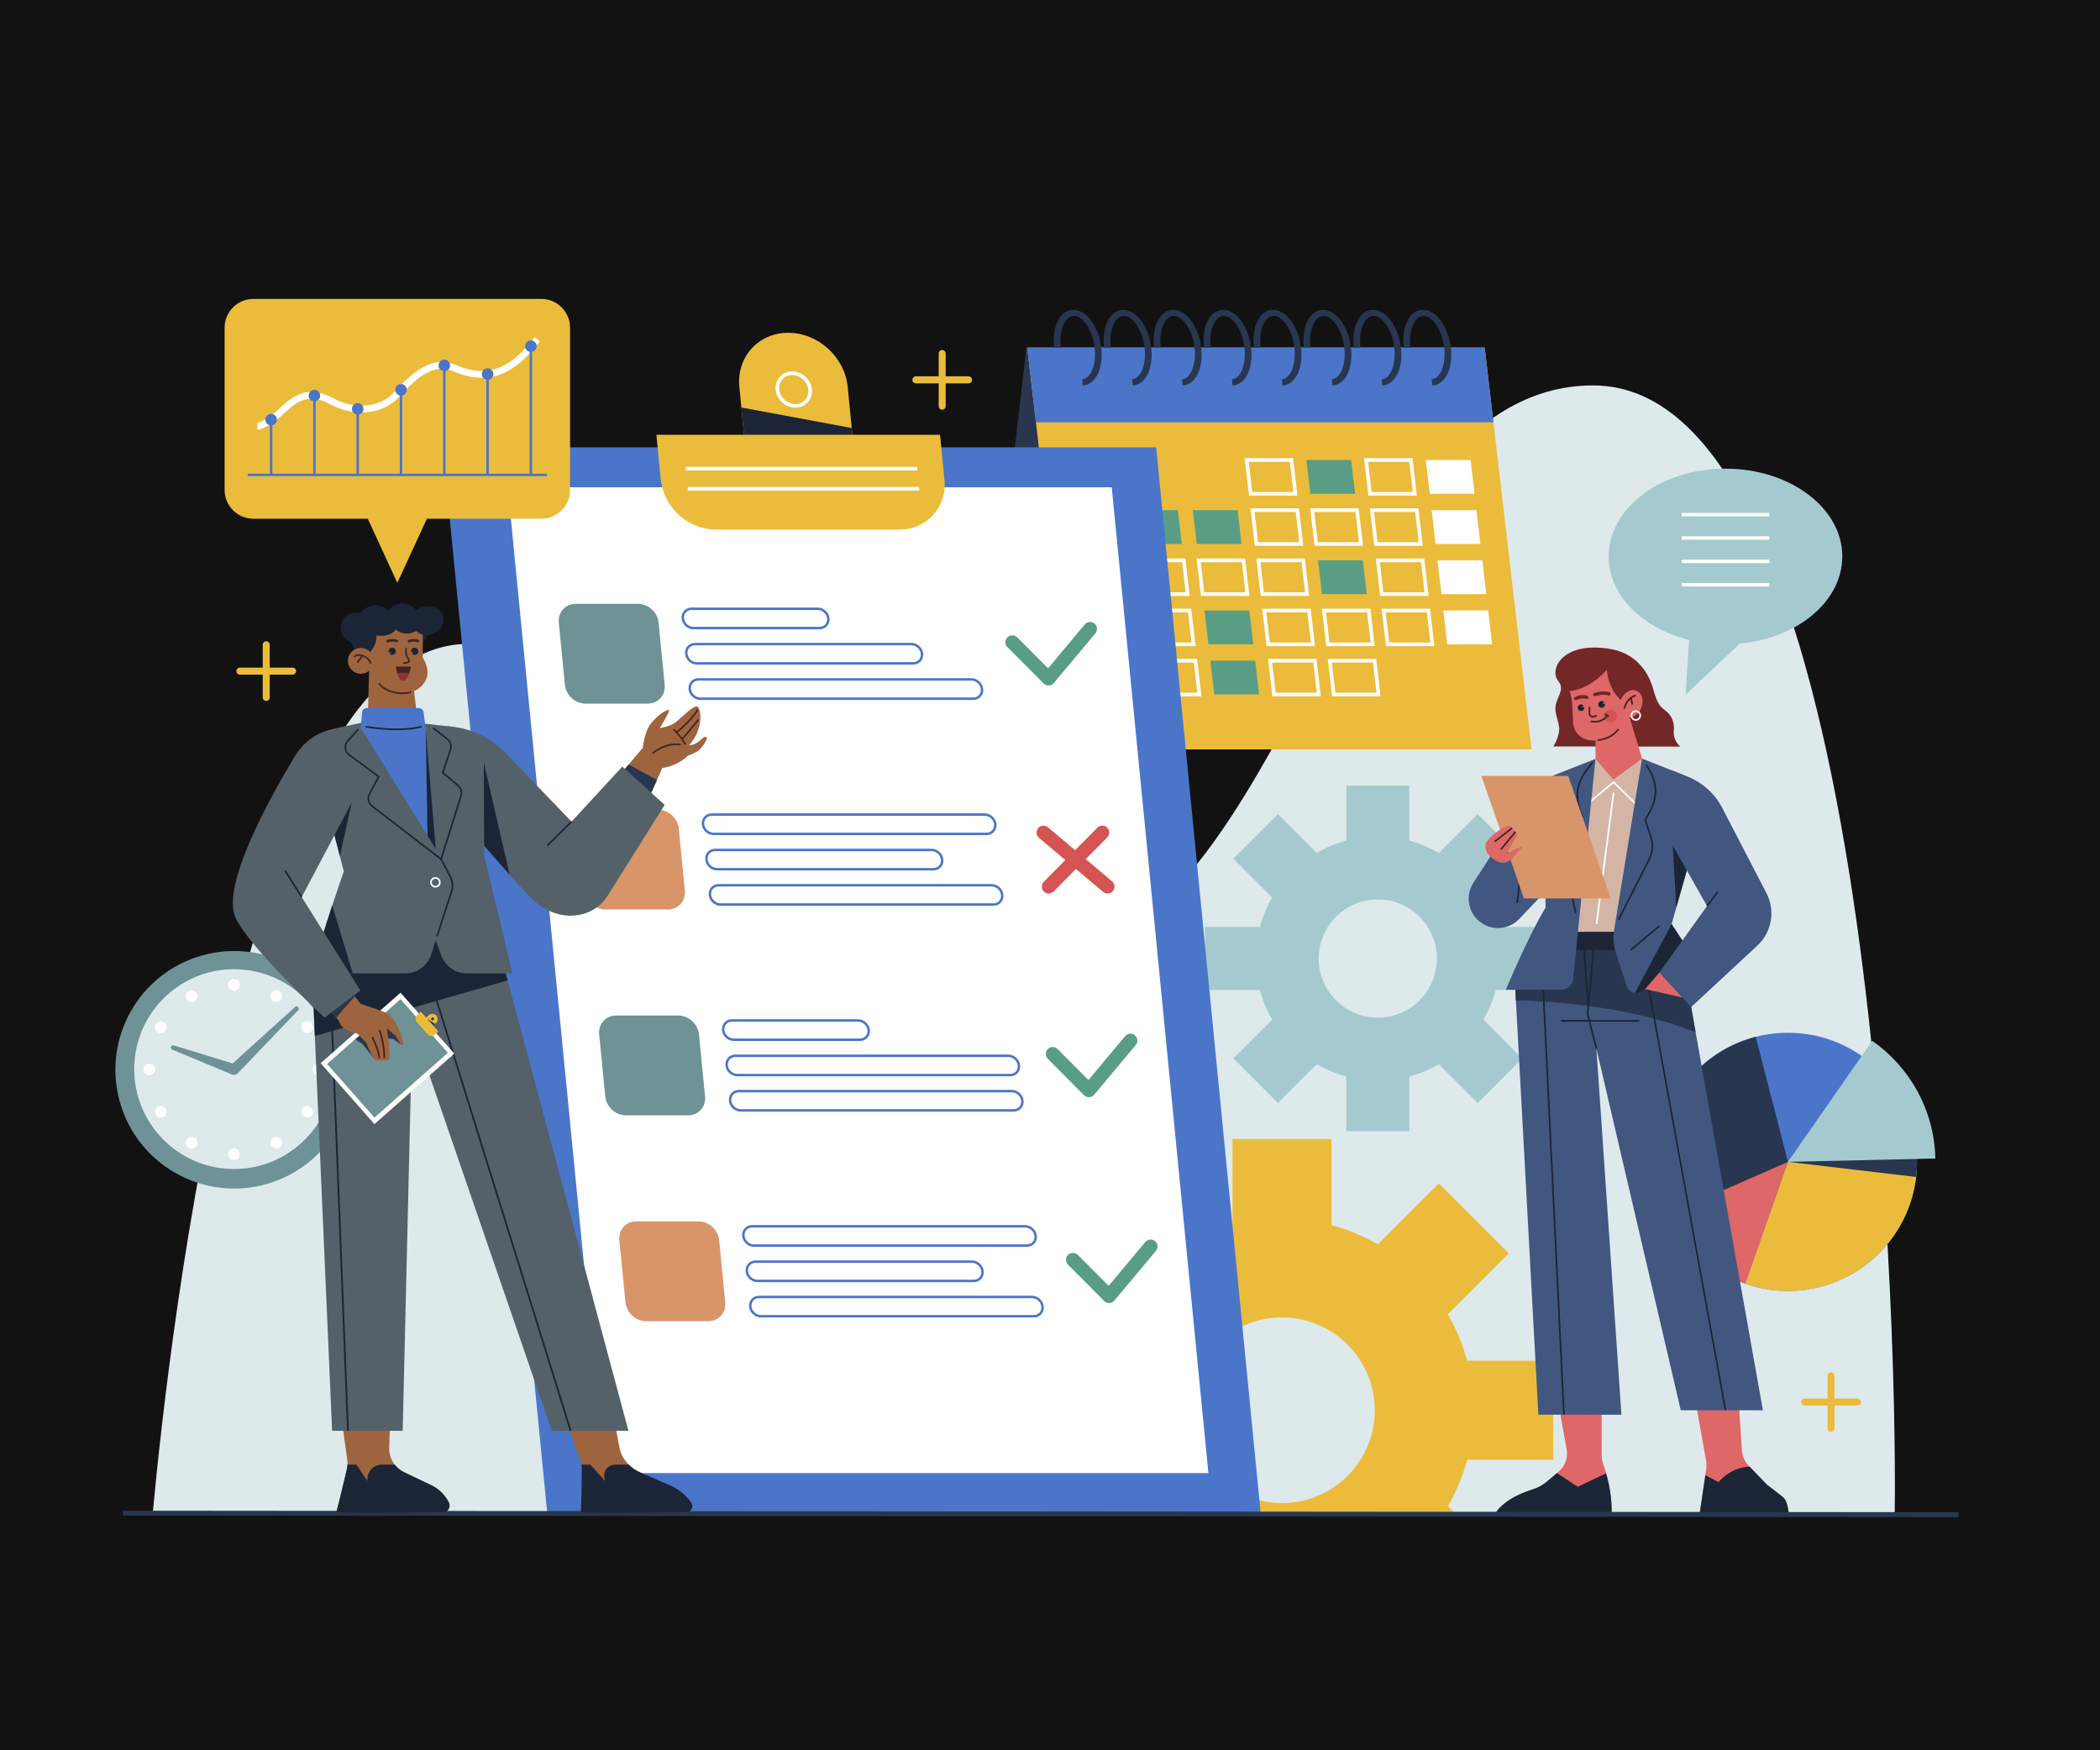 <?xml version="1.0" encoding="utf-8"?>
<!-- Generator: Adobe Illustrator 27.5.0, SVG Export Plug-In . SVG Version: 6.00 Build 0)  -->
<svg version="1.1" xmlns="http://www.w3.org/2000/svg" xmlns:xlink="http://www.w3.org/1999/xlink" x="0px" y="0px"
	 viewBox="0 0 600 500" style="enable-background:new 0 0 600 500;" xml:space="preserve">
<g id="BACKGROUND">
	<rect style="fill:#121212;" width="600" height="500"/>
</g>
<g id="OBJECTS">
	<g>
		<path style="fill:#DDE9EB;" d="M541.356,432.23c0.763-60.338-7.049-322.126-86.191-322.126
			c-74.47,0-85.145,165.07-164.029,166.049c-78.884,0.98-85.373-92.202-157.52-92.202c-62.672,0-85.154,196.629-89.978,248.279
			H541.356z"/>
		<g>
			
				<ellipse transform="matrix(0.964 -0.267 0.267 0.964 -79.124 28.93)" style="fill:#6E9296;" cx="66.856" cy="305.522" rx="33.915" ry="33.915"/>
			
				<ellipse transform="matrix(0.764 -0.645 0.645 0.764 -181.253 115.114)" style="fill:#DDE9EB;" cx="66.856" cy="305.522" rx="28.545" ry="28.545"/>
			<g>
				<path style="fill:#6E9296;" d="M49.667,298.64l17.709,5.436l-1.592,0.344l18.507-16.764c0.266-0.241,0.677-0.22,0.917,0.045
					c0.23,0.254,0.22,0.641-0.012,0.885l-17.269,18.037l-0.012,0.013c-0.419,0.438-1.052,0.549-1.58,0.331l-17.107-7.107
					c-0.332-0.138-0.489-0.518-0.351-0.849C49.006,298.701,49.352,298.545,49.667,298.64z"/>
			</g>
			<g>
				<g>
					<path style="fill:#FFFFFF;" d="M68.522,281.344c0,0.92-0.746,1.666-1.666,1.666c-0.92,0-1.666-0.746-1.666-1.666
						c0-0.92,0.746-1.666,1.666-1.666C67.776,279.677,68.522,280.423,68.522,281.344z"/>
					<path style="fill:#FFFFFF;" d="M68.522,329.701c0,0.92-0.746,1.666-1.666,1.666c-0.92,0-1.666-0.746-1.666-1.666
						c0-0.92,0.746-1.666,1.666-1.666C67.776,328.035,68.522,328.781,68.522,329.701z"/>
				</g>
				<g>
					<path style="fill:#FFFFFF;" d="M56.209,283.75c0.46,0.797,0.187,1.816-0.61,2.276c-0.797,0.46-1.816,0.187-2.276-0.61
						c-0.46-0.797-0.187-1.816,0.61-2.276C54.73,282.68,55.749,282.953,56.209,283.75z"/>
					<path style="fill:#FFFFFF;" d="M80.388,325.629c0.46,0.797,0.187,1.816-0.61,2.276c-0.797,0.46-1.816,0.187-2.276-0.61
						c-0.46-0.797-0.187-1.816,0.61-2.276C78.909,324.559,79.928,324.832,80.388,325.629z"/>
				</g>
				<g>
					<path style="fill:#FFFFFF;" d="M46.749,291.99c0.797,0.46,1.07,1.479,0.61,2.276c-0.46,0.797-1.479,1.07-2.276,0.61
						c-0.797-0.46-1.07-1.479-0.61-2.276C44.933,291.803,45.952,291.53,46.749,291.99z"/>
					<path style="fill:#FFFFFF;" d="M88.628,316.169c0.797,0.46,1.07,1.479,0.61,2.276c-0.46,0.797-1.479,1.07-2.276,0.61
						c-0.797-0.46-1.07-1.479-0.61-2.276C86.812,315.982,87.831,315.708,88.628,316.169z"/>
				</g>
				<g>
					<path style="fill:#FFFFFF;" d="M42.677,303.856c0.92,0,1.666,0.746,1.666,1.666c0,0.92-0.746,1.666-1.666,1.666
						c-0.92,0-1.666-0.746-1.666-1.666C41.011,304.602,41.757,303.856,42.677,303.856z"/>
					<path style="fill:#FFFFFF;" d="M91.035,303.856c0.92,0,1.666,0.746,1.666,1.666c0,0.92-0.746,1.666-1.666,1.666
						s-1.666-0.746-1.666-1.666C89.368,304.602,90.114,303.856,91.035,303.856z"/>
				</g>
				<g>
					<path style="fill:#FFFFFF;" d="M45.083,316.169c0.797-0.46,1.816-0.187,2.276,0.61c0.46,0.797,0.187,1.816-0.61,2.276
						c-0.797,0.46-1.816,0.187-2.276-0.61C44.013,317.648,44.286,316.629,45.083,316.169z"/>
					<path style="fill:#FFFFFF;" d="M86.962,291.99c0.797-0.46,1.816-0.187,2.276,0.61c0.46,0.797,0.187,1.816-0.61,2.276
						c-0.797,0.46-1.816,0.187-2.276-0.61C85.892,293.469,86.165,292.45,86.962,291.99z"/>
				</g>
				<g>
					<path style="fill:#FFFFFF;" d="M53.323,325.629c0.46-0.797,1.479-1.07,2.276-0.61c0.797,0.46,1.07,1.479,0.61,2.276
						c-0.46,0.797-1.479,1.07-2.276,0.61C53.136,327.445,52.863,326.426,53.323,325.629z"/>
					<path style="fill:#FFFFFF;" d="M77.502,283.75c0.46-0.797,1.479-1.07,2.276-0.61c0.797,0.46,1.07,1.479,0.61,2.276
						c-0.46,0.797-1.479,1.07-2.276,0.61C77.315,285.566,77.042,284.547,77.502,283.75z"/>
				</g>
			</g>
		</g>
		<g>
			<circle style="fill:#4A75C9;" cx="510.845" cy="331.909" r="36.881"/>
			<path style="fill:#EBBC3B;" d="M510.845,331.909l-12.229,34.795c3.828,1.346,7.941,2.085,12.229,2.085
				c19.938,0,36.17-15.824,36.848-35.597L510.845,331.909z"/>
			<path style="fill:#28364F;" d="M547.467,336.222c0.165-1.416,0.259-2.853,0.259-4.313c0-3.329-0.449-6.553-1.276-9.62
				l-35.605,9.62L547.467,336.222z"/>
			<path style="fill:#A4CACF;" d="M552.96,330.941c-0.315-13.92-7.372-26.168-18.041-33.61l-24.073,34.577L552.96,330.941z"/>
			<path style="fill:#DE6767;" d="M498.647,366.714l12.198-34.806l-33.894,14.552C481.009,355.897,488.891,363.295,498.647,366.714z
				"/>
			<path style="fill:#28364F;" d="M501.642,296.186c-15.915,4.088-27.677,18.532-27.677,35.723c0,5.278,1.116,10.292,3.113,14.832
				l33.767-14.832L501.642,296.186z"/>
		</g>
		<g>
			<polygon style="fill:#28364F;" points="279.876,214.083 410.593,214.083 423.982,99.301 293.265,99.301 			"/>
			<polygon style="fill:#EBBC3B;" points="437.594,214.083 306.877,214.083 293.487,99.301 424.205,99.301 			"/>
			<polygon style="fill:#4A75C9;" points="426.694,120.641 295.977,120.641 293.487,99.301 424.205,99.301 			"/>
			<g>
				<path style="fill:#28364F;" d="M409.04,108.349c2.511-0.195,4.145-4.25,3.586-9.041c-0.573-4.911-3.268-9.059-5.887-9.059
					s-4.346,4.149-3.773,9.059c0,0,0,0,0,0h-1.896c0,0,0,0,0,0c-0.707-6.062,1.693-10.811,5.465-10.811
					c3.772,0,7.28,4.749,7.987,10.811c0.695,5.959-1.616,10.638-5.277,10.796L409.04,108.349z"/>
				<path style="fill:#28364F;" d="M394.773,108.349c2.511-0.195,4.145-4.25,3.586-9.041c-0.573-4.911-3.268-9.059-5.887-9.059
					c-2.618,0-4.346,4.149-3.773,9.059c0,0,0,0,0,0h-1.896c0,0,0,0,0,0c-0.707-6.062,1.693-10.811,5.465-10.811
					c3.772,0,7.28,4.749,7.987,10.811c0.695,5.959-1.616,10.638-5.277,10.796L394.773,108.349z"/>
				<path style="fill:#28364F;" d="M380.506,108.349c2.511-0.195,4.145-4.25,3.586-9.041c-0.573-4.911-3.268-9.059-5.887-9.059
					c-2.618,0-4.346,4.149-3.773,9.059c0,0,0,0,0,0h-1.896c0,0,0,0,0,0c-0.707-6.062,1.693-10.811,5.465-10.811
					c3.772,0,7.28,4.749,7.987,10.811c0.695,5.959-1.616,10.638-5.278,10.796L380.506,108.349z"/>
				<path style="fill:#28364F;" d="M366.238,108.349c2.511-0.195,4.145-4.25,3.586-9.041c-0.573-4.911-3.268-9.059-5.887-9.059
					c-2.618,0-4.346,4.149-3.773,9.059c0,0,0,0,0,0h-1.896c0,0,0,0,0,0c-0.707-6.062,1.693-10.811,5.465-10.811
					c3.772,0,7.28,4.749,7.987,10.811c0.695,5.959-1.616,10.638-5.278,10.796L366.238,108.349z"/>
				<path style="fill:#28364F;" d="M351.971,108.349c2.511-0.195,4.145-4.25,3.586-9.041c-0.573-4.911-3.268-9.059-5.887-9.059
					c-2.618,0-4.346,4.149-3.773,9.059c0,0,0,0,0,0h-1.896c0,0,0,0,0,0c-0.707-6.062,1.693-10.811,5.465-10.811
					s7.28,4.749,7.987,10.811c0.695,5.959-1.616,10.638-5.278,10.796L351.971,108.349z"/>
				<path style="fill:#28364F;" d="M337.704,108.349c2.511-0.195,4.145-4.25,3.586-9.041c-0.573-4.911-3.268-9.059-5.887-9.059
					c-2.618,0-4.346,4.149-3.773,9.059c0,0,0,0,0,0h-1.896c0,0,0,0,0,0c-0.707-6.062,1.693-10.811,5.465-10.811
					s7.28,4.749,7.987,10.811c0.695,5.959-1.616,10.638-5.277,10.796L337.704,108.349z"/>
				<path style="fill:#28364F;" d="M323.436,108.349c2.511-0.195,4.145-4.25,3.586-9.041c-0.573-4.911-3.268-9.059-5.887-9.059
					c-2.618,0-4.346,4.149-3.773,9.059c0,0,0,0,0,0h-1.896c0,0,0,0,0,0c-0.707-6.062,1.693-10.811,5.465-10.811
					c3.772,0,7.28,4.749,7.987,10.811c0.695,5.959-1.616,10.638-5.277,10.796L323.436,108.349z"/>
				<path style="fill:#28364F;" d="M309.169,108.349c2.511-0.195,4.145-4.25,3.586-9.041c-0.573-4.911-3.268-9.059-5.887-9.059
					c-2.618,0-4.346,4.149-3.773,9.059c0,0,0,0,0,0h-1.896c0,0,0,0,0,0c-0.707-6.062,1.693-10.811,5.465-10.811
					c3.772,0,7.28,4.749,7.987,10.811c0.695,5.959-1.616,10.638-5.278,10.796L309.169,108.349z"/>
			</g>
			<g>
				<polygon style="fill:none;stroke:#FFFFFF;stroke-width:1.035;stroke-miterlimit:10;" points="370.119,141.056 357.315,141.056 
					356.189,131.404 368.993,131.404 				"/>
				<polygon style="fill:#599E84;" points="387.18,141.056 374.375,141.056 373.249,131.404 386.054,131.404 				"/>
				<polygon style="fill:none;stroke:#FFFFFF;stroke-width:1.035;stroke-miterlimit:10;" points="404.241,141.056 391.436,141.056 
					390.31,131.404 403.115,131.404 				"/>
				<polygon style="fill:#FFFFFF;" points="421.301,141.056 408.497,141.056 407.371,131.404 420.176,131.404 				"/>
			</g>
			<g>
				<polygon style="fill:none;stroke:#FFFFFF;stroke-width:1.035;stroke-miterlimit:10;" points="320.609,155.39 307.804,155.39 
					306.679,145.738 319.483,145.738 				"/>
				<polygon style="fill:#599E84;" points="337.67,155.39 324.865,155.39 323.739,145.738 336.544,145.738 				"/>
				<polygon style="fill:#599E84;" points="354.731,155.39 341.926,155.39 340.8,145.738 353.605,145.738 				"/>
				<polygon style="fill:none;stroke:#FFFFFF;stroke-width:1.035;stroke-miterlimit:10;" points="371.791,155.39 358.987,155.39 
					357.861,145.738 370.665,145.738 				"/>
				<polygon style="fill:none;stroke:#FFFFFF;stroke-width:1.035;stroke-miterlimit:10;" points="388.852,155.39 376.047,155.39 
					374.921,145.738 387.726,145.738 				"/>
				<polygon style="fill:none;stroke:#FFFFFF;stroke-width:1.035;stroke-miterlimit:10;" points="405.913,155.39 393.108,155.39 
					391.982,145.738 404.787,145.738 				"/>
				<polygon style="fill:#FFFFFF;" points="422.973,155.39 410.169,155.39 409.043,145.738 421.848,145.738 				"/>
			</g>
			<g>
				<polygon style="fill:none;stroke:#FFFFFF;stroke-width:1.035;stroke-miterlimit:10;" points="322.281,169.724 309.477,169.724 
					308.351,160.072 321.155,160.072 				"/>
				<polygon style="fill:none;stroke:#FFFFFF;stroke-width:1.035;stroke-miterlimit:10;" points="339.342,169.724 326.537,169.724 
					325.411,160.072 338.216,160.072 				"/>
				<polygon style="fill:none;stroke:#FFFFFF;stroke-width:1.035;stroke-miterlimit:10;" points="356.403,169.724 343.598,169.724 
					342.472,160.072 355.277,160.072 				"/>
				<polygon style="fill:none;stroke:#FFFFFF;stroke-width:1.035;stroke-miterlimit:10;" points="373.463,169.724 360.659,169.724 
					359.533,160.072 372.337,160.072 				"/>
				<polygon style="fill:#599E84;" points="390.524,169.724 377.719,169.724 376.594,160.072 389.398,160.072 				"/>
				<polygon style="fill:none;stroke:#FFFFFF;stroke-width:1.035;stroke-miterlimit:10;" points="407.585,169.724 394.78,169.724 
					393.654,160.072 406.459,160.072 				"/>
				<polygon style="fill:#FFFFFF;" points="424.646,169.724 411.841,169.724 410.715,160.072 423.52,160.072 				"/>
			</g>
			<g>
				<polygon style="fill:none;stroke:#FFFFFF;stroke-width:1.035;stroke-miterlimit:10;" points="323.953,184.058 311.148,184.058 
					310.023,174.406 322.827,174.406 				"/>
				<polygon style="fill:none;stroke:#FFFFFF;stroke-width:1.035;stroke-miterlimit:10;" points="341.014,184.058 328.209,184.058 
					327.083,174.406 339.888,174.406 				"/>
				<polygon style="fill:#599E84;" points="358.075,184.058 345.27,184.058 344.144,174.406 356.949,174.406 				"/>
				<polygon style="fill:none;stroke:#FFFFFF;stroke-width:1.035;stroke-miterlimit:10;" points="375.135,184.058 362.331,184.058 
					361.205,174.406 374.01,174.406 				"/>
				<polygon style="fill:none;stroke:#FFFFFF;stroke-width:1.035;stroke-miterlimit:10;" points="392.196,184.058 379.391,184.058 
					378.266,174.406 391.07,174.406 				"/>
				<polygon style="fill:none;stroke:#FFFFFF;stroke-width:1.035;stroke-miterlimit:10;" points="409.257,184.058 396.452,184.058 
					395.326,174.406 408.131,174.406 				"/>
				<polygon style="fill:#FFFFFF;" points="426.318,184.058 413.513,184.058 412.387,174.406 425.192,174.406 				"/>
			</g>
			<g>
				<polygon style="fill:none;stroke:#FFFFFF;stroke-width:1.035;stroke-miterlimit:10;" points="325.625,198.392 312.821,198.392 
					311.695,188.74 324.499,188.74 				"/>
				<polygon style="fill:none;stroke:#FFFFFF;stroke-width:1.035;stroke-miterlimit:10;" points="342.686,198.392 329.881,198.392 
					328.755,188.74 341.56,188.74 				"/>
				<polygon style="fill:#599E84;" points="359.747,198.392 346.942,198.392 345.816,188.74 358.621,188.74 				"/>
				<polygon style="fill:none;stroke:#FFFFFF;stroke-width:1.035;stroke-miterlimit:10;" points="376.807,198.392 364.003,198.392 
					362.877,188.74 375.682,188.74 				"/>
				<polygon style="fill:none;stroke:#FFFFFF;stroke-width:1.035;stroke-miterlimit:10;" points="393.868,198.392 381.064,198.392 
					379.938,188.74 392.742,188.74 				"/>
			</g>
		</g>
		<path style="fill:#A4CACF;" d="M443.005,282.833v-18.015h-15.667c-0.801-2.991-1.979-5.821-3.499-8.44l11.08-11.08l-12.738-12.737
			l-11.08,11.08c-2.619-1.52-5.45-2.698-8.44-3.499v-15.667h-18.015v15.667c-2.99,0.801-5.821,1.979-8.44,3.499l-11.08-11.08
			l-12.738,12.737l11.08,11.08c-1.52,2.619-2.698,5.449-3.499,8.44h-15.667v18.015h15.667c0.801,2.991,1.979,5.821,3.499,8.44
			l-11.08,11.079l12.738,12.738l11.08-11.08c2.619,1.52,5.449,2.698,8.44,3.498v15.667h18.015v-15.667
			c2.99-0.801,5.821-1.979,8.44-3.498l11.08,11.08l12.738-12.738l-11.08-11.079c1.52-2.619,2.698-5.449,3.499-8.44H443.005z
			 M410.544,273.825c0,9.312-7.577,16.889-16.889,16.889c-9.312,0-16.889-7.577-16.889-16.889s7.577-16.889,16.889-16.889
			C402.966,256.936,410.544,264.513,410.544,273.825z"/>
		<g>
			<defs>
				<rect id="SVGID_1_" x="258.619" y="297.023" width="210.407" height="134.905"/>
			</defs>
			<clipPath id="SVGID_00000036249412394118061590000005177768778094064554_">
				<use xlink:href="#SVGID_1_"  style="overflow:visible;"/>
			</clipPath>
			<path style="clip-path:url(#SVGID_00000036249412394118061590000005177768778094064554_);fill:#EBBC3B;" d="M443.775,417.01
				v-28.289h-24.601c-1.258-4.696-3.107-9.141-5.494-13.253l17.398-17.398l-20.001-20.001l-17.398,17.398
				c-4.112-2.386-8.557-4.236-13.253-5.494v-24.601h-28.289v24.601c-4.696,1.258-9.141,3.107-13.253,5.494l-17.398-17.398
				l-20.001,20.001l17.398,17.398c-2.387,4.112-4.236,8.557-5.494,13.253h-24.601v28.289h24.601
				c1.258,4.696,3.107,9.141,5.494,13.253l-17.398,17.398l20.001,20.001l17.398-17.398c4.112,2.386,8.557,4.236,13.253,5.493v24.601
				h28.289v-24.601c4.696-1.258,9.141-3.107,13.253-5.493l17.398,17.398l20.001-20.001l-17.398-17.398
				c2.387-4.112,4.236-8.557,5.494-13.253H443.775z M392.802,402.866c0,14.622-11.898,26.521-26.521,26.521
				c-14.622,0-26.521-11.898-26.521-26.521c0-14.622,11.898-26.521,26.521-26.521C380.904,376.345,392.802,388.243,392.802,402.866z
				"/>
		</g>
		<g>
			<polygon style="fill:#4A75C9;" points="360.189,432.23 156.353,432.23 126.498,127.796 330.333,127.796 			"/>
			<polygon style="fill:#FFFFFF;" points="345.261,420.819 172.7,420.819 145.083,139.207 317.644,139.207 			"/>
			<g>
				<g>
					<path style="fill:#EBBC3B;" d="M244.869,137.748h-30.954l-2.668-27.202c-0.838-8.548,5.411-15.477,13.959-15.477l0,0
						c8.548,0,16.157,6.929,16.995,15.477L244.869,137.748z"/>
					<path style="fill:none;stroke:#FFFFFF;stroke-width:1.035;stroke-miterlimit:10;" d="M231.457,111.279
						c0.253,2.574-1.63,4.661-4.204,4.661s-4.865-2.087-5.118-4.661c-0.252-2.574,1.63-4.661,4.204-4.661
						C228.913,106.618,231.204,108.705,231.457,111.279z"/>
					<polygon style="fill:#1B2536;" points="211.822,116.409 243.351,122.271 244.489,133.879 213.535,133.879 					"/>
				</g>
				<path style="fill:#EBBC3B;" d="M256.941,151.29h-52.442c-7.898,0-14.928-6.402-15.702-14.3l-1.254-12.785h81.042l1.254,12.785
					C270.613,144.888,264.839,151.29,256.941,151.29z"/>
				
					<line style="fill:none;stroke:#FFFFFF;stroke-width:1.035;stroke-miterlimit:10;" x1="195.948" y1="133.879" x2="262.077" y2="133.879"/>
				
					<line style="fill:none;stroke:#FFFFFF;stroke-width:1.035;stroke-miterlimit:10;" x1="196.511" y1="139.624" x2="262.64" y2="139.624"/>
			</g>
			<g>
				<path style="fill:#6E9296;" d="M185.055,201.007h-17.744c-2.973,0-5.62-2.41-5.912-5.384l-1.74-17.743
					c-0.292-2.973,1.882-5.384,4.856-5.384h17.744c2.973,0,5.62,2.41,5.912,5.384l1.74,17.743
					C190.202,198.597,188.028,201.007,185.055,201.007z"/>
				<g>
					<path style="fill:none;stroke:#4A75C9;stroke-width:0.695;stroke-miterlimit:10;" d="M234.178,179.416h-36.06
						c-1.522,0-2.877-1.234-3.026-2.756l0,0c-0.149-1.522,0.964-2.756,2.485-2.756h36.06c1.522,0,2.877,1.234,3.026,2.756l0,0
						C236.812,178.182,235.699,179.416,234.178,179.416z"/>
					<path style="fill:none;stroke:#4A75C9;stroke-width:0.695;stroke-miterlimit:10;" d="M260.936,189.507h-61.828
						c-1.522,0-2.877-1.234-3.026-2.756l0,0c-0.149-1.522,0.964-2.756,2.486-2.756h61.828c1.522,0,2.877,1.234,3.026,2.756l0,0
						C263.57,188.273,262.458,189.507,260.936,189.507z"/>
					<path style="fill:none;stroke:#4A75C9;stroke-width:0.695;stroke-miterlimit:10;" d="M278.093,199.599h-77.996
						c-1.522,0-2.877-1.234-3.026-2.756l0,0c-0.149-1.522,0.964-2.756,2.485-2.756h77.996c1.522,0,2.877,1.234,3.026,2.756l0,0
						C280.728,198.365,279.615,199.599,278.093,199.599z"/>
				</g>
			</g>
			<g>
				<path style="fill:#D9956A;" d="M190.822,259.811h-17.744c-2.973,0-5.62-2.41-5.912-5.384l-1.74-17.744
					c-0.292-2.973,1.882-5.384,4.856-5.384h17.744c2.973,0,5.62,2.41,5.912,5.384l1.74,17.744
					C195.969,257.4,193.795,259.811,190.822,259.811z"/>
				<g>
					<path style="fill:none;stroke:#4A75C9;stroke-width:0.695;stroke-miterlimit:10;" d="M281.881,238.219h-77.996
						c-1.522,0-2.877-1.234-3.026-2.756l0,0c-0.149-1.522,0.964-2.756,2.485-2.756h77.996c1.522,0,2.877,1.234,3.026,2.756l0,0
						C284.515,236.986,283.403,238.219,281.881,238.219z"/>
					<path style="fill:none;stroke:#4A75C9;stroke-width:0.695;stroke-miterlimit:10;" d="M266.703,248.311h-61.829
						c-1.522,0-2.877-1.234-3.026-2.756l0,0c-0.149-1.522,0.964-2.756,2.486-2.756h61.828c1.522,0,2.877,1.234,3.026,2.756l0,0
						C269.337,247.077,268.224,248.311,266.703,248.311z"/>
					<path style="fill:none;stroke:#4A75C9;stroke-width:0.695;stroke-miterlimit:10;" d="M283.86,258.402h-77.996
						c-1.522,0-2.877-1.234-3.026-2.756l0,0c-0.149-1.522,0.964-2.756,2.485-2.756h77.996c1.522,0,2.877,1.234,3.026,2.756l0,0
						C286.495,257.169,285.382,258.402,283.86,258.402z"/>
				</g>
			</g>
			<g>
				<path style="fill:#6E9296;" d="M196.589,318.614h-17.744c-2.973,0-5.62-2.41-5.912-5.384l-1.74-17.744
					c-0.292-2.973,1.882-5.384,4.856-5.384h17.744c2.973,0,5.62,2.41,5.912,5.384l1.74,17.744
					C201.736,316.204,199.562,318.614,196.589,318.614z"/>
				<g>
					<path style="fill:none;stroke:#4A75C9;stroke-width:0.695;stroke-miterlimit:10;" d="M245.711,297.023h-36.06
						c-1.522,0-2.877-1.234-3.026-2.756l0,0c-0.149-1.522,0.964-2.756,2.485-2.756h36.06c1.522,0,2.877,1.234,3.026,2.756l0,0
						C248.346,295.789,247.233,297.023,245.711,297.023z"/>
					<path style="fill:none;stroke:#4A75C9;stroke-width:0.695;stroke-miterlimit:10;" d="M288.637,307.115h-77.996
						c-1.522,0-2.877-1.234-3.026-2.756l0,0c-0.149-1.522,0.963-2.756,2.485-2.756h77.996c1.522,0,2.877,1.234,3.026,2.756l0,0
						C291.272,305.881,290.159,307.115,288.637,307.115z"/>
					<path style="fill:none;stroke:#4A75C9;stroke-width:0.695;stroke-miterlimit:10;" d="M289.627,317.206H211.63
						c-1.522,0-2.877-1.234-3.026-2.756l0,0c-0.149-1.522,0.964-2.756,2.485-2.756h77.996c1.522,0,2.877,1.234,3.026,2.756l0,0
						C292.261,315.972,291.149,317.206,289.627,317.206z"/>
				</g>
			</g>
			<g>
				<path style="fill:#D9956A;" d="M202.355,377.418h-17.744c-2.973,0-5.62-2.41-5.912-5.384l-1.74-17.744
					c-0.292-2.973,1.882-5.384,4.856-5.384h17.744c2.973,0,5.62,2.41,5.912,5.384l1.74,17.744
					C207.503,375.008,205.328,377.418,202.355,377.418z"/>
				<g>
					<path style="fill:none;stroke:#4A75C9;stroke-width:0.695;stroke-miterlimit:10;" d="M293.414,355.827h-77.996
						c-1.522,0-2.877-1.234-3.026-2.756l0,0c-0.149-1.522,0.964-2.756,2.485-2.756h77.996c1.522,0,2.877,1.234,3.026,2.756l0,0
						C296.049,354.593,294.936,355.827,293.414,355.827z"/>
					<path style="fill:none;stroke:#4A75C9;stroke-width:0.695;stroke-miterlimit:10;" d="M278.236,365.918h-61.828
						c-1.522,0-2.877-1.234-3.026-2.756l0,0c-0.149-1.522,0.964-2.756,2.485-2.756h61.828c1.522,0,2.877,1.234,3.026,2.756l0,0
						C280.871,364.685,279.758,365.918,278.236,365.918z"/>
					<path style="fill:none;stroke:#4A75C9;stroke-width:0.695;stroke-miterlimit:10;" d="M295.393,376.01h-77.996
						c-1.522,0-2.877-1.234-3.026-2.756l0,0c-0.149-1.522,0.964-2.756,2.485-2.756h77.996c1.522,0,2.877,1.234,3.026,2.756l0,0
						C298.028,374.776,296.915,376.01,295.393,376.01z"/>
				</g>
			</g>
			
				<polyline style="fill:none;stroke:#599E84;stroke-width:3.954;stroke-linecap:round;stroke-linejoin:round;stroke-miterlimit:10;" points="
				289.241,183.474 299.581,193.847 311.447,179.656 			"/>
			
				<polyline style="fill:none;stroke:#599E84;stroke-width:3.954;stroke-linecap:round;stroke-linejoin:round;stroke-miterlimit:10;" points="
				300.775,301.081 311.114,311.454 322.98,297.263 			"/>
			
				<polyline style="fill:none;stroke:#599E84;stroke-width:3.954;stroke-linecap:round;stroke-linejoin:round;stroke-miterlimit:10;" points="
				306.541,359.885 316.881,370.258 328.747,356.067 			"/>
			<g>
				
					<line style="fill:none;stroke:#D65353;stroke-width:3.954;stroke-linecap:round;stroke-linejoin:round;stroke-miterlimit:10;" x1="298.132" y1="237.837" x2="316.459" y2="253.274"/>
				
					<line style="fill:none;stroke:#D65353;stroke-width:3.954;stroke-linecap:round;stroke-linejoin:round;stroke-miterlimit:10;" x1="314.945" y1="237.837" x2="299.645" y2="253.274"/>
			</g>
		</g>
		<g>
			<path style="fill:#DE6767;" d="M457.617,401.01l-0.012,14.483c-0.001,1.033,0.172,2.054,0.522,3.025
				c0.877,2.433,2.53,7.905,2.332,14.134l-33.379-0.028c0,0,1.952-4.42,10.793-7.132c1.571-0.482,3.012-1.314,4.264-2.38
				l3.256-2.772c1.801-1.533,2.651-3.907,2.233-6.234L445.274,401L457.617,401.01z"/>
			<path style="fill:#1B2536;" d="M458.89,420.879l-8.094,3.856l-5.967-3.912l-2.691,2.29c-1.251,1.065-2.693,1.898-4.264,2.38
				c-8.841,2.712-10.793,7.132-10.793,7.132l33.379,0.028C460.608,427.982,459.715,423.736,458.89,420.879z"/>
			<path style="fill:#DE6767;" d="M484.564,401.033l2.896,16.25c0.145,0.811,0.157,1.64,0.036,2.455l-1.916,12.936l25.555,0.022
				c0,0-0.344-3.825-1.561-4.869c-1.216-1.044-4.691-3.655-4.691-3.655l-5.216-5.418c-1.174-1.22-1.879-2.817-1.989-4.507
				l-0.859-13.204L484.564,401.033z"/>
			<path style="fill:#1B2536;" d="M499.866,418.959c-5.721,0.288-8.845,4.441-8.845,4.441l-3.774-1.981l-1.667,11.255l25.555,0.022
				c0,0-0.344-3.825-1.56-4.869c-1.216-1.044-4.691-3.655-4.691-3.655L499.866,418.959z"/>
			<polygon style="fill:#D4B5A5;" points="444.898,228.5 455.86,216.775 469.16,216.699 476.582,228.527 470.27,267.733 
				445.517,267.712 			"/>
			<polyline style="fill:none;stroke:#FFFFFF;stroke-width:0.464;stroke-miterlimit:10;" points="453.416,229.768 461.028,223.429 
				470.059,232.302 			"/>
			
				<line style="fill:none;stroke:#FFFFFF;stroke-width:0.464;stroke-miterlimit:10;" x1="461.026" y1="226.428" x2="456.147" y2="263.974"/>
			<polygon style="fill:#415780;" points="483.181,287.684 503.685,402.875 480.216,402.855 456.117,299.569 463.265,404.144 
				439.535,404.124 432.948,282.73 443.757,267.913 477.808,268.811 			"/>
			<path style="fill:#28364F;" d="M483.181,287.684l-5.373-18.873l-34.051-0.898l-10.809,14.817l0.164,3.021
				c7.387,0.153,31.723,1.266,51.354,9.145L483.181,287.684z"/>
			<g>
				<polyline style="fill:none;stroke:#1B2536;stroke-width:0.464;stroke-miterlimit:10;" points="456.117,299.569 
					453.612,289.638 455.381,270.276 				"/>
				
					<line style="fill:none;stroke:#1B2536;stroke-width:0.464;stroke-miterlimit:10;" x1="446.018" y1="291.607" x2="468.36" y2="291.626"/>
				
					<line style="fill:none;stroke:#1B2536;stroke-width:0.464;stroke-miterlimit:10;" x1="452.514" y1="270.273" x2="453.793" y2="287.659"/>
				
					<line style="fill:none;stroke:#1B2536;stroke-width:0.464;stroke-miterlimit:10;" x1="440.684" y1="277.739" x2="446.836" y2="404.13"/>
				
					<line style="fill:none;stroke:#1B2536;stroke-width:0.464;stroke-miterlimit:10;" x1="470.261" y1="277.764" x2="492.994" y2="402.866"/>
			</g>
			<rect x="443.126" y="266.194" style="fill:#1B2536;" width="32.631" height="5.203"/>
			<g>
				<path style="fill:#732727;" d="M460.255,185.421c5.351,0.947,9.528,4.346,11.596,9.919c1.041,2.804,1.234,5.673,3.71,7.435
					c2.476,1.762,2.865,4.305,2.668,5.739c-0.197,1.434,0.323,3.586,1.887,4.761l-36.312-0.031c0,0,2.024-3.062,1.635-5.67
					c-0.389-2.608-1.626-4.369-0.711-7.041c0.915-2.672,2.152-3.873,0.396-6.128C442.583,191.143,446.566,182.997,460.255,185.421z"
					/>
				<path style="fill:#DE6767;" d="M459.098,191.352c-0.001,1.13,0.95,7.563,6.163,10.088l0.388,3.608l3.511,11.651l-8.219,6.034
					l-5.08-5.958l0.004-5.259c-3.39,0.301-6.214-1.661-6.428-5.312c-0.214-3.651-0.037-6.819-1.079-8.776
					C448.358,197.428,453.66,197.345,459.098,191.352z"/>
				<path style="fill:#D65353;" d="M461.959,204.592c0,1.032-0.837,1.868-1.868,1.868c-1.032,0-1.868-0.837-1.868-1.868
					c0-1.032,0.837-1.868,1.868-1.868C461.122,202.723,461.959,203.56,461.959,204.592z"/>
				<path style="fill:none;stroke:#422424;stroke-width:0.464;stroke-miterlimit:10;" d="M456.419,211.429
					c0,0,3.651-0.03,6.033-3.157"/>
				<path style="fill:#DE6767;" d="M468.872,202.347c-0.911,2.064-2.941,3.167-4.533,2.465c-1.592-0.703-2.144-2.946-1.232-5.01
					c0.911-2.064,2.941-3.167,4.533-2.464C469.232,198.04,469.784,200.283,468.872,202.347z"/>
				<path style="fill:none;stroke:#422424;stroke-width:0.464;stroke-miterlimit:10;" d="M464.087,202.439
					c0,0,0.589-3.129,3.295-3.746"/>
				
					<line style="fill:none;stroke:#422424;stroke-width:0.464;stroke-miterlimit:10;" x1="466.402" y1="201.268" x2="465.991" y2="199.33"/>
				<path style="fill:none;stroke:#FFFFFF;stroke-width:0.464;stroke-miterlimit:10;" d="M468.638,204.399
					c-0.001,0.696-0.565,1.26-1.262,1.259c-0.696-0.001-1.26-0.565-1.259-1.262c0.001-0.696,0.565-1.26,1.261-1.259
					C468.074,203.138,468.638,203.703,468.638,204.399z"/>
				<g>
					<path style="fill:#1B2536;" d="M451.973,202.12l0.42-0.608c-0.21-0.218-0.507-0.346-0.828-0.295
						c-0.521,0.083-0.877,0.573-0.794,1.094c0.083,0.522,0.573,0.877,1.094,0.794c0.521-0.083,0.877-0.573,0.794-1.094
						c-0.006-0.038-0.029-0.068-0.039-0.105L451.973,202.12z"/>
					<path style="fill:#1B2536;" d="M457.875,201.183l0.42-0.608c-0.21-0.218-0.507-0.346-0.828-0.295
						c-0.521,0.083-0.877,0.573-0.794,1.094c0.083,0.522,0.573,0.877,1.094,0.794c0.522-0.083,0.877-0.573,0.794-1.094
						c-0.006-0.039-0.029-0.069-0.039-0.105L457.875,201.183z"/>
				</g>
				<path style="fill:none;stroke:#422424;stroke-width:0.464;stroke-miterlimit:10;" d="M454.134,201.931
					c0,0,0.021,1.021-0.002,1.869c-0.022,0.848,0.977,1.305,2.064,0.588"/>
				<path style="fill:none;stroke:#422424;stroke-width:0.464;stroke-miterlimit:10;" d="M454.457,206.038
					c0.956,0.283,3.325,0.416,4.826-1.648"/>
				
					<line style="fill:none;stroke:#422424;stroke-width:0.464;stroke-miterlimit:10;" x1="458.572" y1="203.977" x2="459.673" y2="204.652"/>
				
					<path style="fill:none;stroke:#732727;stroke-width:0.971;stroke-linecap:round;stroke-linejoin:round;stroke-miterlimit:10;" d="
					M455.658,198.412c0,0,2.369-0.78,4.02-0.192"/>
				
					<path style="fill:none;stroke:#732727;stroke-width:0.971;stroke-linecap:round;stroke-linejoin:round;stroke-miterlimit:10;" d="
					M450.203,199.559c0,0,1.522-0.89,3.173-0.345"/>
			</g>
			<path style="fill:#415780;" d="M469.16,216.699l-7.993,49.008c-0.346,2.12-0.18,4.292,0.482,6.335l3.163,9.755
				c0.531,1.636,2.434,2.368,3.924,1.509l15.63-9.008l-6.771-10.306l8.97-31.625c1.268-4.471-1.053-9.177-5.373-10.892
				L469.16,216.699z"/>
			
				<line style="fill:none;stroke:#1B2536;stroke-width:0.464;stroke-miterlimit:10;" x1="474.161" y1="264.468" x2="465.897" y2="271.402"/>
			<path style="fill:none;stroke:#1B2536;stroke-width:0.464;stroke-miterlimit:10;" d="M470.337,218.506l0.753,1.155
				c2.351,3.608,2.513,8.22,0.42,11.984l-1.453,2.613l1.622,4.801c0.71,2.101,0.544,4.399-0.459,6.377l-8.814,17.37"/>
			<path style="fill:#1B2536;" d="M477.595,263.992l-10.465,19.652c0.537,0.052,1.095-0.043,1.607-0.338l15.63-9.008
				L477.595,263.992z"/>
			<polygon style="fill:#1B2536;" points="477.833,239.697 478.929,259.289 482.91,245.252 			"/>
			<polygon style="fill:#DE6767;" points="470.017,282.569 480.69,284.948 474.15,277.767 			"/>
			<path style="fill:#415780;" d="M455.86,216.775l-6.387,62.839c-0.181,1.777-1.678,3.129-3.465,3.128l-15.759-0.013
				c0,0,6.271-15.141,11.363-23.47l-0.127-4.553l-7.406,7.801c-2.922,3.078-7.683,3.485-11.086,0.949l0,0
				c-3.537-2.637-4.424-7.564-2.029-11.268l16-24.748c1.81-2.8,4.45-4.963,7.551-6.187L455.86,216.775z"/>
			<path style="fill:none;stroke:#1B2536;stroke-width:0.464;stroke-miterlimit:10;" d="M455.012,217.752
				c-1.828,2.737-6.721,6.84-2.947,15.383c-3.917,6.907-4.708,16.224-1.849,27.638"/>
			
				<line style="fill:none;stroke:#1B2536;stroke-width:0.464;stroke-miterlimit:10;" x1="433.486" y1="258.001" x2="434.922" y2="245.181"/>
			<polygon style="fill:#D9956A;" points="460.232,256.667 435.417,256.646 423.241,221.624 448.057,221.645 			"/>
			<path style="fill:#415780;" d="M476.356,238.74l11.37,20.089l-13.576,18.938l9.032,9.917l18.917-17.554
				c4.139-3.841,5.205-9.973,2.604-14.985l-12.64-24.357c-2.106-4.058-5.604-7.22-9.853-8.907l-4.603-1.827L476.356,238.74z"/>
			
				<line style="fill:none;stroke:#1B2536;stroke-width:0.464;stroke-miterlimit:10;" x1="487.726" y1="258.829" x2="490.815" y2="254.746"/>
			<g>
				<path style="fill:#DE6767;" d="M424.515,240.902c0.053-0.249,1.729-2.28,3.262-3.355c0.892-0.625,1.906-1.173,2.598-1.522
					c0.486-0.245,1.073-0.139,1.447,0.256l1.244,1.311c0.38,0.401,0.448,1.005,0.166,1.481l-2.886,4.866
					c0,0,4.272-2.278,4.565-2.082c0.174,0.116-1.457,1.942-2.811,3.408c-1.129,1.221-2.941,1.556-4.408,0.772
					C425.908,245.081,423.98,243.436,424.515,240.902z"/>
				
					<line style="fill:none;stroke:#422424;stroke-width:0.464;stroke-miterlimit:10;" x1="427.058" y1="240.415" x2="432.057" y2="236.528"/>
				
					<line style="fill:none;stroke:#422424;stroke-width:0.464;stroke-miterlimit:10;" x1="428.849" y1="242.633" x2="432.986" y2="237.608"/>
			</g>
		</g>
		
			<line style="fill:none;stroke:#28364F;stroke-width:1.399;stroke-miterlimit:10;" x1="35.139" y1="432.254" x2="559.605" y2="432.696"/>
		<g>
			<path style="fill:#1B2536;" d="M126.603,175.901c-0.683-2.17-3.275-3.288-5.79-2.496c-0.692,0.218-1.297,0.566-1.809,0.99
				c-1.271-1.646-3.474-2.415-5.574-1.754c-1.053,0.332-1.92,0.975-2.538,1.794c-1.303-1.319-3.278-1.882-5.168-1.287
				c-1.171,0.368-2.114,1.12-2.738,2.072c-0.831-0.273-1.748-0.306-2.646-0.023c-2.284,0.719-3.552,3.153-2.833,5.436
				c0.412,1.309,1.395,2.267,2.583,2.725l3.427,6.239l15.885-4.129l2.866-3.993c0.338-0.039,0.678-0.105,1.018-0.212
				C125.801,180.472,127.286,178.071,126.603,175.901z"/>
			<g>
				<path style="fill:#9E643E;" d="M176.467,222.151l7.215-8.562c0,0,0.348-4.737,2.608-7.302c2.26-2.564,4.433-3.651,4.868-3.477
					c0.435,0.174-2.651,5.172-2.651,5.172s2.912-0.348,4.607-1.695c1.695-1.347,5.085-4.955,6.128-4.433
					c1.043,0.521,1.956,6.258-2.347,11.039c0,0,1.304,0.036,2.521-0.917c1.217-0.952,1.956-1.822,2.434-1.343
					c0.478,0.478-1.391,3.26-2.608,3.998c-1.217,0.739-2.738,1.26-2.738,1.26s-2.488,2.782-7.307,3.52l-4.08,9.257L176.467,222.151z
					"/>
				<path style="fill:none;stroke:#422424;stroke-width:0.464;stroke-miterlimit:10;" d="M193.257,209.189
					c0,0,4.04-2.934,6.061-6.487"/>
				<path style="fill:none;stroke:#422424;stroke-width:0.464;stroke-miterlimit:10;" d="M194.949,211.047
					c0,0,2.771-3.097,4.563-5.476"/>
				<path style="fill:none;stroke:#422424;stroke-width:0.464;stroke-miterlimit:10;" d="M192.407,208.309
					c0,0,2.347,2.249,3.423,4.401"/>
				<path style="fill:none;stroke:#422424;stroke-width:0.464;stroke-miterlimit:10;" d="M186.409,215.237
					c0,0,3.586-3.245,8.084-2.528"/>
				<polygon style="fill:#28364F;" points="179.643,218.383 176.467,222.151 185.116,228.67 187.689,222.833 				"/>
			</g>
			<path style="fill:#546169;" d="M144.269,214.94l19.03,19.771l14.516-15.733l12.082,10.952c0,0-12.514,20.004-16.425,26.175
				c-3.911,6.172-14.258,8.42-22.342-0.185c-7.514-7.999-19.297-21.818-19.297-21.818l-3.947-26.634l1.617,0.183
				C135.123,208.287,140.346,210.865,144.269,214.94z"/>
			<polygon style="fill:#1B2536;" points="138.233,217.79 145.611,249.883 135.306,238.145 			"/>
			<path style="fill:#9E643E;" d="M111.492,404.56l-0.282,9.008c-0.093,2.978,1.582,5.728,4.271,7.012l7.705,3.679
				c2.169,1.036,3.939,2.755,5.038,4.893l0,0c0.698,1.358-0.276,2.976-1.804,2.986c-8.549,0.058-30.611,0.187-30.4-0.024
				c0.211-0.211,2.3-9.063,3.09-12.434c0.199-0.85,0.239-1.727,0.12-2.591l-1.732-12.529H111.492z"/>
			<path style="fill:#9E643E;" d="M175.286,404.56l1.707,9.008c0.564,2.978,2.847,5.728,5.819,7.012l8.517,3.679
				c2.398,1.036,4.547,2.755,6.118,4.893l0,0c0.907,1.235,0.036,2.978-1.496,2.988c-8.774,0.059-30.215,0.182-30.054-0.026
				c0.164-0.211,0.299-9.063,0.344-12.434c0.011-0.85-0.142-1.727-0.452-2.591l-4.498-12.529H175.286z"/>
			<polygon style="fill:#546169;" points="143.741,275.218 179.553,408.732 157.648,408.732 117.794,292.947 115.056,408.732 
				94.89,408.732 89.175,278.065 124.531,261.582 			"/>
			<polygon style="fill:#1B2536;" points="145.04,280.063 89.957,295.948 89.175,278.065 124.531,261.582 143.741,275.218 			"/>
			
				<line style="fill:none;stroke:#1B2536;stroke-width:0.5;stroke-miterlimit:10;" x1="120.793" y1="273.045" x2="163.038" y2="408.732"/>
			<path style="fill:#546169;" d="M123.247,272.575l1.24-3.976l1.589,4.337c1.128,3.08,4.06,5.128,7.34,5.128h12.998l-8.084-33.704
				l-0.097-26.571c-0.019-5.219-3.944-9.597-9.13-10.183l-11.666-1.319h-13.398l-7.404,1.639c-4.647,1.029-7.516,5.706-6.325,10.314
				l7.926,30.683c0,0-6.78,19.232-9.062,29.141h26.61C119.205,278.065,122.228,275.841,123.247,272.575z"/>
			<polygon style="fill:#1B2536;" points="100.626,228.67 97.119,244.598 94.277,233.596 			"/>
			
				<line style="fill:none;stroke:#1B2536;stroke-width:0.5;stroke-miterlimit:10;" x1="94.277" y1="278.065" x2="99.41" y2="408.732"/>
			
				<line style="fill:none;stroke:#1B2536;stroke-width:0.464;stroke-miterlimit:10;" x1="163.298" y1="234.712" x2="156.345" y2="241.579"/>
			<path style="fill:#1B2536;" d="M89.175,278.065h11.626l-5.871-19.407C92.869,264.903,90.387,272.8,89.175,278.065z"/>
			<path style="fill:none;stroke:#1B2536;stroke-width:0.464;stroke-miterlimit:10;" d="M126.024,245.441l2.638,4.98
				c0.692,1.307,0.825,2.839,0.366,4.246l-4.192,12.859"/>
			<path style="fill:none;stroke:#FFFFFF;stroke-width:0.464;stroke-miterlimit:10;" d="M125.661,252.053
				c0,0.696-0.564,1.26-1.26,1.26c-0.696,0-1.26-0.564-1.26-1.26c0-0.696,0.564-1.26,1.26-1.26
				C125.096,250.792,125.661,251.357,125.661,252.053z"/>
			<g>
				
					<rect x="99.278" y="287.095" transform="matrix(0.662 0.75 -0.75 0.662 264.038 19.062)" style="fill:#FFFFFF;" width="23.209" height="30.423"/>
				
					<rect x="100.669" y="288.331" transform="matrix(0.662 0.75 -0.75 0.662 264.038 19.062)" style="fill:#6E9296;" width="20.426" height="27.951"/>
				<g>
					<path style="fill:#EBBC3B;" d="M123.746,292.958l0.721-0.637c0.564-0.498,0.746-1.345,0.345-1.982
						c-0.511-0.811-1.597-0.943-2.284-0.336l-0.782,0.691l-1.493-1.69l-1.075,0.95c-0.58,0.512-0.635,1.397-0.122,1.977l3.13,3.543
						c0.512,0.58,1.397,0.635,1.977,0.122l1.075-0.95L123.746,292.958z"/>
					<polygon style="fill:#28364F;" points="122.039,291.001 123.759,292.947 124.284,292.483 					"/>
					<path style="fill:#28364F;" d="M123.886,291.388c-0.177,0.156-0.446,0.139-0.603-0.037c-0.156-0.177-0.139-0.446,0.037-0.603
						c0.177-0.156,0.447-0.139,0.603,0.037C124.08,290.963,124.063,291.232,123.886,291.388z"/>
				</g>
			</g>
			<polygon style="fill:#28364F;" points="106.881,302.339 103.543,298.249 101.581,296.896 109.814,289.622 113.969,294.846 
				114.889,298.575 112.33,296.804 107.686,296.309 			"/>
			<path style="fill:#1B2536;" d="M128.224,429.152L128.224,429.152c-1.099-2.138-2.868-3.857-5.038-4.893l-7.705-3.679
				c-1.08-0.516-1.986-1.276-2.69-2.185h-3.706c-2.271,0-4.112,1.841-4.112,4.112v0.567l-3.129-4.679h-2.555
				c-0.02,0.432-0.08,0.862-0.179,1.285c-0.79,3.371-2.879,12.223-3.09,12.434c-0.21,0.21,21.851,0.081,30.4,0.024
				C127.948,432.128,128.922,430.511,128.224,429.152z"/>
			<path style="fill:#1B2536;" d="M195.951,432.141c1.533-0.01,2.404-1.754,1.496-2.988l0,0c-1.571-2.138-3.72-3.857-6.118-4.893
				l-8.517-3.679c-1.194-0.516-2.268-1.276-3.173-2.185h-3.706c-2.271,0-3.706,1.841-3.204,4.112l0.125,0.567l-4.162-4.679h-2.555
				c0.075,0.432,0.111,0.862,0.105,1.285c-0.045,3.371-0.18,12.223-0.344,12.434C165.736,432.322,187.177,432.199,195.951,432.141z"
				/>
			<path style="fill:#9E643E;" d="M105.103,187.034c0,0,2.651-2.347,2.434-5.476c0,0,4.129,0.608,5.476-1.739
				c1.825,1.565,4.39,1.391,5.867,0.435c1.087,0.956,1.912,1,1.912,1v6.563c0,0,2.086,3.173,1.087,5.911
				c-1,2.738-3.564,3.694-3.564,3.694l0.826,7.128h-14.038l0.391-14.603L105.103,187.034z"/>
			<g>
				<path style="fill:#1B2536;" d="M112.037,185.018c-0.572,0-1.035,0.463-1.035,1.035c0,0.105,0.031,0.201,0.06,0.297l0.755-0.191
					l-0.527,0.603c0.189,0.199,0.452,0.326,0.747,0.326c0.572,0,1.035-0.463,1.035-1.035
					C113.073,185.482,112.609,185.018,112.037,185.018z"/>
				<path style="fill:#1B2536;" d="M118.471,185.018c-0.571,0-1.035,0.463-1.035,1.035c0,0.105,0.031,0.201,0.06,0.297l0.755-0.191
					l-0.527,0.603c0.189,0.199,0.451,0.326,0.747,0.326c0.572,0,1.035-0.463,1.035-1.035
					C119.506,185.482,119.043,185.018,118.471,185.018z"/>
			</g>
			<path style="fill:none;stroke:#422424;stroke-width:0.464;stroke-miterlimit:10;" d="M115.99,185.1v1.268
				c0,0.487,0.136,0.964,0.393,1.377l0.446,0.717c0.199,0.321,0.004,0.741-0.369,0.796l-1.273,0.188"/>
			<path style="fill:none;stroke:#422424;stroke-width:0.728;stroke-miterlimit:10;" d="M110.46,183.242c0,0,1.803-0.717,3.167,0"
				/>
			<path style="fill:none;stroke:#422424;stroke-width:0.728;stroke-miterlimit:10;" d="M116.583,183.242c0,0,1.803-0.717,3.167,0"
				/>
			<path style="fill:#422424;" d="M117.436,190.413h-4.364c0,0,0.647,4.107,2.114,4.009
				C116.653,194.325,117.436,190.413,117.436,190.413z"/>
			<path style="fill:#943232;" d="M114.904,192.184c-0.476,0-0.937,0.036-1.38,0.098c0.343,1.07,0.887,2.192,1.662,2.141
				c0.734-0.049,1.296-1.052,1.675-2.042C116.249,192.256,115.592,192.184,114.904,192.184z"/>
			<path style="fill:none;stroke:#422424;stroke-width:0.464;stroke-miterlimit:10;" d="M117.436,197.715
				c-2.641,0.848-7.27,0.196-9.226-2.575"/>
			<path style="fill:#4A75C9;" d="M104.746,202.289h14.952c0.664,0,1.226,0.492,1.314,1.15l0.564,4.239l2.955,34.943l-21.437-34.704
				l0.331-4.403C103.477,202.824,104.053,202.289,104.746,202.289z"/>
			<path style="fill:none;stroke:#1B2536;stroke-width:0.464;stroke-miterlimit:10;" d="M104.495,207.592c0,0,9.388,1.695,15.972,0
				"/>
			<g>
				<path style="fill:#9E643E;" d="M100.274,283.216l2.782,3.564c0,0,5.563,1.738,7.519,2.695c1.956,0.956,3.607,5.085,3.607,5.085
					s1.434,3.781,0.913,4.042c-0.521,0.261-1.999-2.651-1.999-2.651l-2.564-2.26l0.652,4.928c0,0,0.325,4.037-0.087,4.199
					c-0.826,0.326-1.326,0-1.326,0s-0.608,0.338-1.217,0.039c-1,0.222-1.152-0.039-1.673-0.517c-0.522-0.478-2.303-4.52-2.303-4.52
					l-2.434-2.521c0,0-4.781-0.913-5.215-3.52l-2.651-3.346L100.274,283.216z"/>
				<path style="fill:none;stroke:#422424;stroke-width:0.464;stroke-miterlimit:10;" d="M108.413,294.19
					c0,0,1.369,3.618,1.402,8.116"/>
				<path style="fill:none;stroke:#422424;stroke-width:0.464;stroke-miterlimit:10;" d="M106.392,296.309
					c0,0,1.793,3.553,2.021,5.998"/>
				<polygon style="fill:#28364F;" points="101.371,284.621 96.066,290.69 94.277,288.432 100.274,283.216 				"/>
			</g>
			<path style="fill:#546169;" d="M94.948,208.299l4.461-0.987l1.782,20.62l-14.994,28.337l16.776,26.686l-10.257,7.736
				c0,0-21.26-19.789-25.382-28.424c-4.35-9.111,9.852-34.563,16.974-46.338C86.663,212.035,90.507,209.282,94.948,208.299z"/>
			
				<line style="fill:none;stroke:#1B2536;stroke-width:0.464;stroke-miterlimit:10;" x1="81.417" y1="248.663" x2="86.197" y2="256.269"/>
			<path style="fill:none;stroke:#1B2536;stroke-width:0.464;stroke-miterlimit:10;" d="M123.748,207.968l4.041,3.144
				c0.904,0.704,1.269,1.9,0.911,2.988l-2.177,6.617l4.37,3.703c0.832,0.706,1.161,1.841,0.834,2.882l-5.703,18.138l-19.717-15.16
				c-1.047-0.805-1.362-2.247-0.745-3.415l2.649-5.019l-8.442-6.192c-1.298-0.952-1.486-2.819-0.403-4.01l2.999-3.299"/>
			<polygon style="fill:#1B2536;" points="121.632,208.345 122.151,238.769 124.531,242.622 			"/>
			<circle style="fill:#9E643E;" cx="103.093" cy="188.783" r="3.683"/>
			<path style="fill:none;stroke:#422424;stroke-width:0.464;stroke-miterlimit:10;" d="M101.192,187.686
				c1.173-1.521,4.643,0.288,4.65,1.912"/>
			
				<line style="fill:none;stroke:#422424;stroke-width:0.464;stroke-miterlimit:10;" x1="102.148" y1="189.251" x2="103.517" y2="187.29"/>
		</g>
		<g>
			
				<line style="fill:none;stroke:#EBBC3B;stroke-width:2;stroke-linecap:round;stroke-linejoin:round;stroke-miterlimit:10;" x1="76.065" y1="184.189" x2="76.065" y2="199.238"/>
			
				<line style="fill:none;stroke:#EBBC3B;stroke-width:2;stroke-linecap:round;stroke-linejoin:round;stroke-miterlimit:10;" x1="83.589" y1="191.713" x2="68.54" y2="191.713"/>
		</g>
		<g>
			
				<line style="fill:none;stroke:#EBBC3B;stroke-width:2;stroke-linecap:round;stroke-linejoin:round;stroke-miterlimit:10;" x1="269.201" y1="100.987" x2="269.201" y2="116.036"/>
			
				<line style="fill:none;stroke:#EBBC3B;stroke-width:2;stroke-linecap:round;stroke-linejoin:round;stroke-miterlimit:10;" x1="276.726" y1="108.512" x2="261.677" y2="108.512"/>
		</g>
		<g>
			
				<line style="fill:none;stroke:#EBBC3B;stroke-width:2;stroke-linecap:round;stroke-linejoin:round;stroke-miterlimit:10;" x1="523.155" y1="392.997" x2="523.155" y2="408.046"/>
			
				<line style="fill:none;stroke:#EBBC3B;stroke-width:2;stroke-linecap:round;stroke-linejoin:round;stroke-miterlimit:10;" x1="530.679" y1="400.522" x2="515.63" y2="400.522"/>
		</g>
		<g>
			<g>
				<ellipse style="fill:#A4CACF;" cx="492.994" cy="158.958" rx="33.377" ry="25.079"/>
				<polygon style="fill:#A4CACF;" points="482.91,177.615 481.628,198.412 503.685,177.615 				"/>
			</g>
			<g>
				
					<line style="fill:none;stroke:#FFFFFF;stroke-width:0.971;stroke-miterlimit:10;" x1="480.476" y1="147.022" x2="505.512" y2="147.022"/>
				
					<line style="fill:none;stroke:#FFFFFF;stroke-width:0.971;stroke-miterlimit:10;" x1="480.476" y1="153.694" x2="505.512" y2="153.694"/>
				
					<line style="fill:none;stroke:#FFFFFF;stroke-width:0.971;stroke-miterlimit:10;" x1="480.476" y1="160.367" x2="505.512" y2="160.367"/>
				
					<line style="fill:none;stroke:#FFFFFF;stroke-width:0.971;stroke-miterlimit:10;" x1="480.476" y1="167.04" x2="505.512" y2="167.04"/>
			</g>
		</g>
		<g>
			<path style="fill:#EBBC3B;" d="M154.647,148.186H72.402c-4.544,0-8.228-3.684-8.228-8.228V93.621
				c0-4.544,3.684-8.228,8.228-8.228h82.245c4.544,0,8.228,3.684,8.228,8.228v46.336
				C162.875,144.502,159.191,148.186,154.647,148.186z"/>
			<polygon style="fill:#EBBC3B;" points="104.205,146.285 122.844,146.285 113.524,166.498 			"/>
			<g>
				<path style="fill:none;stroke:#FFFFFF;stroke-width:1.942;stroke-miterlimit:10;" d="M73.552,121.776
					c0,0,2.366-0.01,7.606-4.987c5.24-4.976,9.127-4.612,14.197-1.881c5.07,2.732,13.183,2.963,17.747-1.979
					c4.563-4.941,10.141-10.587,16.564-7.855c6.423,2.732,14.535,4.253,23.831-8.195"/>
				<g>
					
						<line style="fill:none;stroke:#4A75C9;stroke-width:0.695;stroke-miterlimit:10;" x1="77.467" y1="119.875" x2="77.467" y2="135.669"/>
					
						<line style="fill:none;stroke:#4A75C9;stroke-width:0.695;stroke-miterlimit:10;" x1="89.835" y1="112.976" x2="89.835" y2="135.669"/>
					
						<line style="fill:none;stroke:#4A75C9;stroke-width:0.695;stroke-miterlimit:10;" x1="102.203" y1="116.789" x2="102.203" y2="135.669"/>
					
						<line style="fill:none;stroke:#4A75C9;stroke-width:0.695;stroke-miterlimit:10;" x1="114.571" y1="111.364" x2="114.571" y2="135.669"/>
					
						<line style="fill:none;stroke:#4A75C9;stroke-width:0.695;stroke-miterlimit:10;" x1="126.939" y1="104.371" x2="126.939" y2="135.669"/>
					
						<line style="fill:none;stroke:#4A75C9;stroke-width:0.695;stroke-miterlimit:10;" x1="139.307" y1="106.862" x2="139.307" y2="135.669"/>
					
						<line style="fill:none;stroke:#4A75C9;stroke-width:0.695;stroke-miterlimit:10;" x1="151.676" y1="98.891" x2="151.676" y2="135.669"/>
				</g>
				
					<line style="fill:none;stroke:#4A75C9;stroke-width:0.695;stroke-miterlimit:10;" x1="70.775" y1="135.669" x2="156.274" y2="135.669"/>
				<path style="fill:#4A75C9;" d="M153.326,98.891c0,0.911-0.739,1.65-1.65,1.65c-0.911,0-1.65-0.739-1.65-1.65
					c0-0.911,0.739-1.65,1.65-1.65C152.587,97.24,153.326,97.979,153.326,98.891z"/>
				<path style="fill:#4A75C9;" d="M140.958,106.862c0,0.911-0.739,1.65-1.65,1.65c-0.911,0-1.65-0.739-1.65-1.65
					c0-0.912,0.739-1.65,1.65-1.65C140.219,105.211,140.958,105.95,140.958,106.862z"/>
				<path style="fill:#4A75C9;" d="M128.59,104.371c0,0.911-0.739,1.65-1.65,1.65c-0.911,0-1.65-0.739-1.65-1.65
					c0-0.911,0.739-1.65,1.65-1.65C127.851,102.721,128.59,103.46,128.59,104.371z"/>
				<path style="fill:#4A75C9;" d="M116.222,111.364c0,0.911-0.739,1.65-1.65,1.65c-0.911,0-1.65-0.739-1.65-1.65
					c0-0.911,0.739-1.65,1.65-1.65C115.483,109.713,116.222,110.452,116.222,111.364z"/>
				<path style="fill:#4A75C9;" d="M103.854,116.789c0,0.911-0.739,1.65-1.65,1.65c-0.911,0-1.65-0.739-1.65-1.65
					c0-0.911,0.739-1.65,1.65-1.65C103.115,115.139,103.854,115.878,103.854,116.789z"/>
				<path style="fill:#4A75C9;" d="M91.486,113.014c0,0.911-0.739,1.65-1.65,1.65s-1.65-0.739-1.65-1.65
					c0-0.911,0.739-1.65,1.65-1.65S91.486,112.103,91.486,113.014z"/>
				<path style="fill:#4A75C9;" d="M79.118,119.875c0,0.911-0.739,1.65-1.65,1.65c-0.911,0-1.65-0.739-1.65-1.65
					c0-0.911,0.739-1.65,1.65-1.65C78.379,118.225,79.118,118.964,79.118,119.875z"/>
			</g>
		</g>
	</g>
</g>
</svg>
